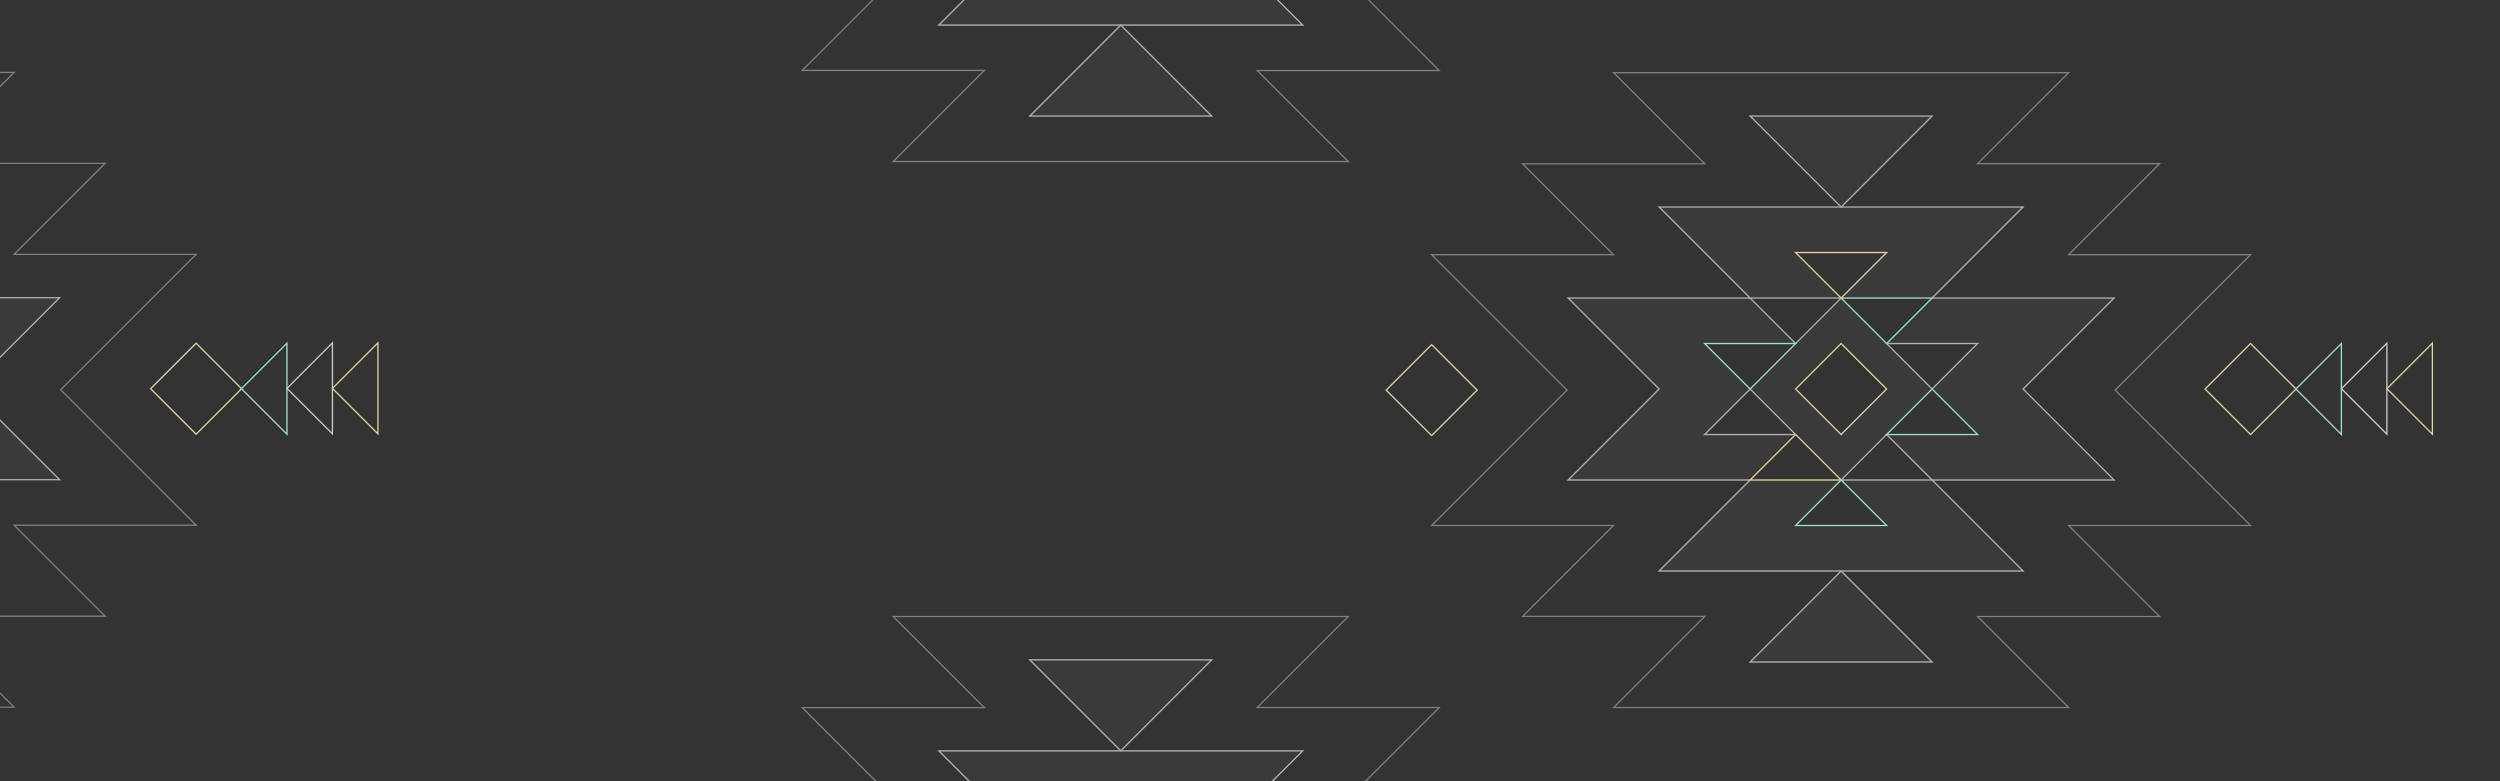<svg xmlns="http://www.w3.org/2000/svg" viewBox="0 0 1920 600"><defs><style>.cls-1,.cls-2,.cls-4,.cls-5,.cls-6,.cls-7{fill:#333;}.cls-2{stroke:gray;}.cls-2,.cls-3,.cls-4,.cls-5,.cls-6,.cls-7{stroke-miterlimit:10;}.cls-3{fill:#3a3a3a;}.cls-3,.cls-5{stroke:#b3b3b3;}.cls-4{stroke:#e4d2a1;}.cls-6{stroke:#a1e2c7;}.cls-7{stroke:#ccc;}</style></defs><g id="bg"><rect class="cls-1" width="1920" height="600"/></g><g id="Design"><path class="cls-2" d="M1624.44,299.59l104-104H1588.67l69.88-69.89H1518.79l69.88-69.88H1239.26l70,70H1169.38l69.76,69.77H1099.5l104,104-104,104h139.64l-69.76,69.77h139.88l-70,70h349.41l-69.88-69.89h139.76l-69.88-69.88h139.76Zm-279.41,0,69-69,69,69-69,69Z"/><path class="cls-3" d="M1483.85,368.65h139.76l-69.88-69.88,69.88-69.88H1483.85L1553.73,159H1274.2l69.88,69.88H1204.32l69.88,69.88-69.88,69.88h139.76l-69.88,69.88h279.53l-69.88-69.88ZM1414,298.77Z"/><rect class="cls-4" x="1389.26" y="274.06" width="49.41" height="49.41" transform="translate(202.88 1087.33) rotate(-45)"/><polygon class="cls-4" points="1379.03 333.71 1413.97 368.65 1344.08 368.65 1379.03 333.71"/><polygon class="cls-5" points="1448.91 333.71 1483.85 368.65 1413.97 368.65 1448.91 333.71"/><polygon class="cls-6" points="1483.85 298.77 1518.79 333.71 1448.91 333.71 1483.85 298.77"/><polygon class="cls-5" points="1344.08 298.77 1379.03 333.71 1309.14 333.71 1344.08 298.77"/><polygon class="cls-6" points="1448.91 263.83 1413.97 228.89 1483.85 228.89 1448.91 263.83"/><polygon class="cls-5" points="1379.03 263.83 1344.08 228.89 1413.97 228.89 1379.03 263.83"/><polygon class="cls-6" points="1344.08 298.77 1309.14 263.83 1379.03 263.83 1344.08 298.77"/><polygon class="cls-5" points="1483.85 298.77 1448.91 263.83 1518.79 263.83 1483.85 298.77"/><polygon class="cls-6" points="1413.97 368.65 1448.91 403.59 1379.03 403.59 1413.97 368.65"/><polygon class="cls-4" points="1413.97 228.89 1379.03 193.95 1448.91 193.95 1413.97 228.89"/><polygon class="cls-3" points="1413.97 438.53 1483.85 508.42 1344.08 508.42 1413.97 438.53"/><polygon class="cls-3" points="1413.97 159.01 1344.08 89.12 1483.85 89.12 1413.97 159.01"/><rect class="cls-4" x="1703.73" y="274.06" width="49.41" height="49.41" transform="translate(294.98 1309.7) rotate(-45)"/><rect class="cls-4" x="1074.79" y="274.89" width="49.41" height="49.41" transform="translate(110.19 865.21) rotate(-45)"/><polygon class="cls-6" points="1763.25 298.77 1798.19 263.83 1798.19 333.71 1763.25 298.77"/><polygon class="cls-7" points="1798.19 298.52 1833.13 263.58 1833.13 333.46 1798.19 298.52"/><polygon class="cls-4" points="1833.13 298.52 1868.07 263.58 1868.07 333.46 1833.13 298.52"/></g><g id="Design2"><path class="cls-2" d="M1071.21-119.7l104-104H1035.44l69.89-69.88H965.56l69.88-69.88H686l70,70H616.15l69.77,69.76H546.27l104,104-104,104H685.92L616.15,54.06H756l-70,70h349.41L965.56,54.18h139.77L1035.44-15.7h139.77Zm-279.41,0,69-69,69,69-69,69Z"/><path class="cls-3" d="M930.62-50.64h139.77l-69.89-69.88,69.89-69.88H930.62l69.88-69.89H721l69.89,69.89H651.09L721-120.52,651.09-50.64H790.86L721,19.24H1000.5L930.62-50.64Zm-69.88-69.88Z"/><polygon class="cls-3" points="860.74 19.24 930.62 89.12 790.86 89.12 860.74 19.24"/><path class="cls-2" d="M1071.21,717.24l104-104H1035.44l69.89-69.88H965.56l69.88-69.89H686l70,70H616.15l69.77,69.77H546.27l104,104-104,104H685.92L616.15,891H756l-70,70h349.41l-69.88-69.88h139.77l-69.89-69.88h139.77Zm-279.41,0,69-69,69,69-69,69Z"/><path class="cls-3" d="M930.62,786.29h139.77l-69.89-69.88,69.89-69.88H930.62l69.88-69.88H721l69.89,69.88H651.09L721,716.41l-69.89,69.88H790.86L721,856.18H1000.5l-69.88-69.89Zm-69.88-69.88Z"/><polygon class="cls-3" points="860.74 576.65 790.86 506.77 930.62 506.77 860.74 576.65"/><path class="cls-2" d="M46.61,299.35l104-104H10.84l69.89-69.88H-59L10.84,55.59H-338.57l70,70H-408.45l69.77,69.76H-478.33l104,104-104,104h139.65l-69.77,69.76h139.88l-70,70H10.84L-59,473.23H80.73L10.84,403.35H150.61Zm-279.41,0,69-69,69,69-69,69Z"/><path class="cls-3" d="M-94,368.41H45.79L-24.1,298.52l69.89-69.88H-94l69.88-69.88H-303.62l69.88,69.88H-373.51l69.89,69.88-69.89,69.89h139.77l-69.88,69.88H-24.1L-94,368.41Zm-69.88-69.89Z"/><rect class="cls-4" x="125.9" y="273.82" width="49.41" height="49.41" transform="translate(-166.98 193.93) rotate(-45)"/><polygon class="cls-6" points="185.43 298.52 220.37 263.58 220.37 333.46 185.43 298.52"/><polygon class="cls-7" points="220.37 298.28 255.31 263.34 255.31 333.22 220.37 298.28"/><polygon class="cls-4" points="255.31 298.28 290.25 263.34 290.25 333.22 255.31 298.28"/></g></svg>